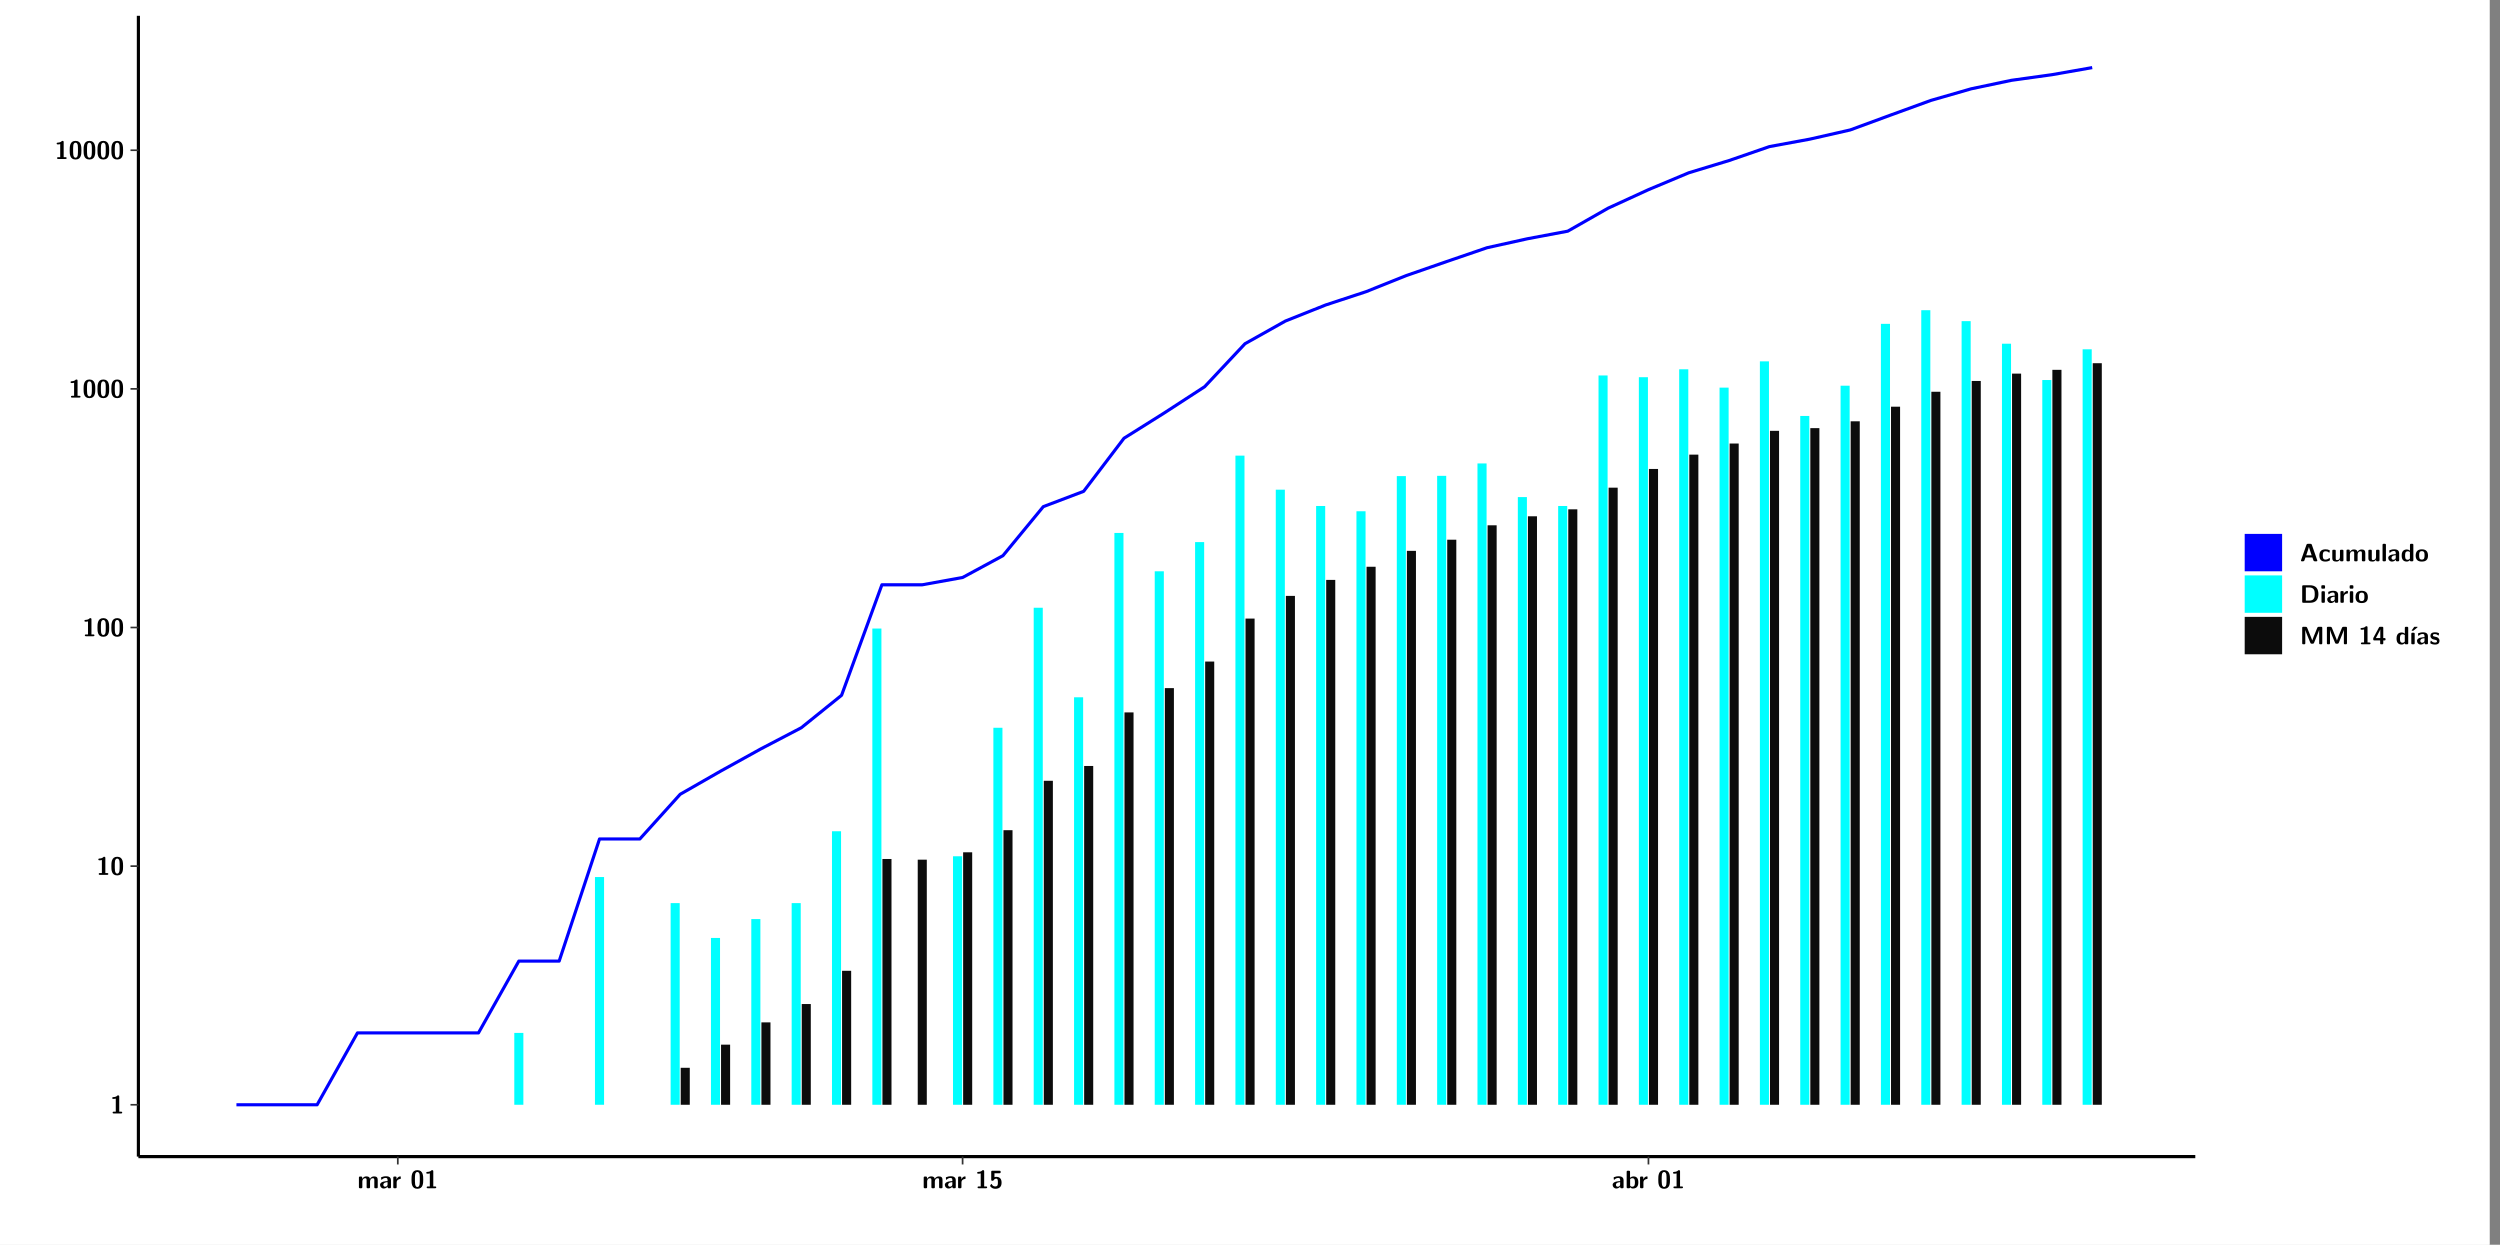 <?xml version="1.0" encoding="UTF-8"?>
<svg xmlns="http://www.w3.org/2000/svg" xmlns:xlink="http://www.w3.org/1999/xlink" width="867.653pt" height="432pt" viewBox="0 0 867.653 432" version="1.1">
<rect x="0" y="0" width="867.653" height="432" fill="#808080" stroke="none"/>
<defs>
<g>
<symbol overflow="visible" id="glyph0-0">
<path style="stroke:none;" d=""/>
</symbol>
<symbol overflow="visible" id="glyph0-1">
<path style="stroke:none;" d="M 3.109 -5.859 C 3.109 -6.016 3.109 -6.281 2.719 -6.281 C 2.547 -6.281 2.516 -6.266 2.406 -6.156 C 2.25 -6.016 1.922 -5.688 1.047 -5.672 C 0.891 -5.672 0.672 -5.609 0.672 -5.359 C 0.672 -5.047 0.969 -5.047 1.094 -5.047 C 1.344 -5.047 1.656 -5.078 1.906 -5.156 L 1.906 -0.625 L 1.234 -0.625 C 1.109 -0.625 0.812 -0.625 0.812 -0.312 C 0.812 0 1.109 0 1.234 0 L 3.719 0 C 3.828 0 4.141 0 4.141 -0.312 C 4.141 -0.625 3.828 -0.625 3.719 -0.625 L 3.109 -0.625 Z M 3.109 -5.859 "/>
</symbol>
<symbol overflow="visible" id="glyph0-2">
<path style="stroke:none;" d="M 4.438 -3 C 4.438 -4.203 4.438 -6.281 2.406 -6.281 C 0.375 -6.281 0.375 -4.219 0.375 -3 C 0.375 -1.812 0.375 0.188 2.406 0.188 C 4.438 0.188 4.438 -1.781 4.438 -3 Z M 2.406 -0.438 C 1.75 -0.438 1.656 -1.25 1.625 -1.484 C 1.562 -1.953 1.562 -2.766 1.562 -3.125 C 1.562 -3.641 1.562 -4.203 1.625 -4.641 C 1.641 -4.875 1.734 -5.641 2.406 -5.641 C 3.047 -5.641 3.156 -4.906 3.188 -4.734 C 3.25 -4.281 3.25 -3.594 3.25 -3.125 C 3.25 -2.625 3.25 -1.953 3.188 -1.469 C 3.156 -1.234 3.062 -0.438 2.406 -0.438 Z M 2.406 -0.438 "/>
</symbol>
<symbol overflow="visible" id="glyph0-3">
<path style="stroke:none;" d="M 7.062 -2.844 C 7.062 -3.75 6.672 -4.109 5.781 -4.109 C 5.156 -4.109 4.688 -3.828 4.359 -3.25 C 4.219 -4.078 3.484 -4.109 3.109 -4.109 C 2.938 -4.109 2.578 -4.109 2.188 -3.828 C 1.906 -3.625 1.734 -3.344 1.672 -3.203 L 1.672 -3.641 C 1.672 -3.922 1.609 -4.062 1.25 -4.062 L 0.953 -4.062 C 0.625 -4.062 0.531 -3.969 0.531 -3.641 L 0.531 -0.422 C 0.531 -0.109 0.625 0 0.953 0 L 1.297 0 C 1.625 0 1.719 -0.109 1.719 -0.422 L 1.719 -2.359 C 1.719 -3.141 2.25 -3.484 2.688 -3.484 C 3.109 -3.484 3.203 -3.297 3.203 -2.828 L 3.203 -0.422 C 3.203 -0.109 3.297 0 3.625 0 L 3.969 0 C 4.297 0 4.391 -0.109 4.391 -0.422 L 4.391 -2.359 C 4.391 -3.141 4.922 -3.484 5.359 -3.484 C 5.781 -3.484 5.875 -3.297 5.875 -2.828 L 5.875 -0.422 C 5.875 -0.109 5.969 0 6.297 0 L 6.641 0 C 6.984 0 7.062 -0.109 7.062 -0.422 Z M 7.062 -2.844 "/>
</symbol>
<symbol overflow="visible" id="glyph0-4">
<path style="stroke:none;" d="M 4.062 -2.766 C 4.062 -4.156 2.734 -4.156 2.297 -4.156 C 1.891 -4.156 1.453 -4.125 0.859 -3.891 C 0.672 -3.797 0.625 -3.781 0.625 -3.688 C 0.625 -3.625 0.688 -3.109 0.688 -3.047 C 0.703 -2.984 0.75 -2.938 0.812 -2.938 C 0.844 -2.938 0.875 -2.969 0.906 -3 C 1.281 -3.391 1.719 -3.578 2.266 -3.578 C 2.734 -3.578 2.875 -3.297 2.875 -2.781 L 2.875 -2.469 C 2.562 -2.469 0.266 -2.453 0.266 -1.172 C 0.266 -0.547 0.766 0.094 1.531 0.094 C 1.828 0.094 2.484 0.016 2.906 -0.594 L 2.906 -0.422 C 2.906 -0.141 2.969 0 3.328 0 L 3.641 0 C 3.984 0 4.062 -0.109 4.062 -0.422 Z M 2.875 -1.344 C 2.875 -0.531 2.047 -0.531 2.016 -0.531 C 1.641 -0.531 1.406 -0.844 1.406 -1.188 C 1.406 -2.047 2.625 -2.109 2.875 -2.109 Z M 2.875 -1.344 "/>
</symbol>
<symbol overflow="visible" id="glyph0-5">
<path style="stroke:none;" d="M 1.703 -2.016 C 1.703 -2.844 2.391 -3.188 2.938 -3.219 C 3.109 -3.234 3.125 -3.234 3.125 -3.469 L 3.125 -3.875 C 3.125 -4.047 3.125 -4.109 2.969 -4.109 C 2.719 -4.109 2.078 -4.031 1.672 -3.078 L 1.656 -3.078 L 1.656 -3.641 C 1.656 -3.922 1.594 -4.062 1.234 -4.062 L 0.953 -4.062 C 0.641 -4.062 0.531 -3.969 0.531 -3.641 L 0.531 -0.422 C 0.531 -0.109 0.625 0 0.953 0 L 1.281 0 C 1.609 0 1.703 -0.109 1.703 -0.422 Z M 1.703 -2.016 "/>
</symbol>
<symbol overflow="visible" id="glyph0-6">
<path style="stroke:none;" d="M 1.859 -5.203 L 3.578 -5.203 C 4 -5.203 4 -5.406 4 -5.641 C 4 -5.875 4 -6.078 3.578 -6.078 L 1.141 -6.078 C 0.875 -6.078 0.734 -6.031 0.734 -5.688 L 0.734 -3 C 0.734 -2.609 0.922 -2.594 1.172 -2.594 C 1.391 -2.594 1.469 -2.594 1.594 -2.812 C 1.812 -3.141 2.109 -3.328 2.469 -3.328 C 3.047 -3.328 3.047 -2.656 3.047 -1.969 C 3.047 -1.297 3.047 -0.625 2.125 -0.625 C 1.844 -0.625 1.25 -0.703 0.906 -1.406 C 0.875 -1.453 0.844 -1.5 0.781 -1.5 C 0.719 -1.5 0.703 -1.469 0.656 -1.391 C 0.531 -1.188 0.328 -0.891 0.328 -0.828 C 0.328 -0.75 0.891 0.188 2.141 0.188 C 3.562 0.188 4.328 -0.516 4.328 -1.938 C 4.328 -3.094 3.844 -3.953 2.5 -3.953 C 2.281 -3.953 2.078 -3.922 1.859 -3.844 Z M 1.859 -5.203 "/>
</symbol>
<symbol overflow="visible" id="glyph0-7">
<path style="stroke:none;" d="M 1.703 -5.656 C 1.703 -5.938 1.641 -6.078 1.281 -6.078 L 0.953 -6.078 C 0.641 -6.078 0.531 -5.984 0.531 -5.656 L 0.531 -0.422 C 0.531 -0.109 0.625 0 0.953 0 L 1.312 0 C 1.453 0 1.719 0 1.734 -0.344 C 2.125 0.094 2.578 0.094 2.719 0.094 C 4.578 0.094 4.578 -1.594 4.578 -2.031 C 4.578 -2.453 4.578 -4.109 2.938 -4.109 C 2.219 -4.109 1.781 -3.703 1.703 -3.625 Z M 1.734 -3.172 C 1.844 -3.281 2.109 -3.484 2.5 -3.484 C 3.391 -3.484 3.391 -2.672 3.391 -2.016 C 3.391 -1.375 3.391 -0.531 2.406 -0.531 C 2.047 -0.531 1.828 -0.75 1.734 -0.875 Z M 1.734 -3.172 "/>
</symbol>
<symbol overflow="visible" id="glyph0-8">
<path style="stroke:none;" d="M 4.156 -5.703 C 4.031 -6.078 3.766 -6.078 3.594 -6.078 L 2.828 -6.078 C 2.641 -6.078 2.391 -6.078 2.266 -5.703 L 0.406 -0.406 C 0.375 -0.297 0.375 -0.281 0.375 -0.234 C 0.375 0 0.594 0 0.703 0 L 1.031 0 C 1.188 0 1.453 0 1.578 -0.344 L 1.922 -1.328 L 4.344 -1.328 L 4.641 -0.484 C 4.75 -0.172 4.812 0 5.234 0 L 5.703 0 C 5.828 0 6.047 0 6.047 -0.234 C 6.047 -0.281 6.047 -0.297 6 -0.406 Z M 2.812 -3.938 C 2.938 -4.328 3.062 -4.656 3.125 -4.969 L 3.141 -4.969 C 3.188 -4.766 3.188 -4.75 3.25 -4.547 L 4.078 -2.078 L 2.188 -2.078 Z M 2.812 -3.938 "/>
</symbol>
<symbol overflow="visible" id="glyph0-9">
<path style="stroke:none;" d="M 4 -0.438 C 4 -0.531 3.969 -0.938 3.953 -1.047 C 3.953 -1.078 3.938 -1.172 3.844 -1.172 C 3.812 -1.172 3.797 -1.172 3.703 -1.078 C 3.562 -0.953 3.141 -0.594 2.422 -0.594 C 1.516 -0.594 1.516 -1.469 1.516 -2.031 C 1.516 -2.75 1.562 -3.484 2.453 -3.484 C 3.031 -3.484 3.266 -3.344 3.578 -3.078 C 3.688 -2.984 3.703 -2.984 3.734 -2.984 C 3.828 -2.984 3.844 -3.062 3.844 -3.094 C 3.859 -3.172 3.953 -3.656 3.953 -3.703 C 3.953 -3.781 3.891 -3.812 3.75 -3.891 C 3.328 -4.078 3.062 -4.156 2.453 -4.156 C 1.141 -4.156 0.328 -3.547 0.328 -2.016 C 0.328 -0.562 1.078 0.094 2.406 0.094 C 2.641 0.094 3.172 0.094 3.75 -0.203 C 4 -0.344 4 -0.344 4 -0.438 Z M 4 -0.438 "/>
</symbol>
<symbol overflow="visible" id="glyph0-10">
<path style="stroke:none;" d="M 4.391 -3.594 C 4.391 -3.875 4.328 -4.016 3.969 -4.016 L 3.609 -4.016 C 3.281 -4.016 3.188 -3.906 3.188 -3.594 L 3.188 -1.516 C 3.188 -0.938 2.891 -0.438 2.266 -0.438 C 1.766 -0.438 1.719 -0.562 1.719 -1.031 L 1.719 -3.594 C 1.719 -3.875 1.656 -4.016 1.297 -4.016 L 0.953 -4.016 C 0.625 -4.016 0.531 -3.922 0.531 -3.594 L 0.531 -1.109 C 0.531 -0.172 1.031 0.094 1.953 0.094 C 2.188 0.094 2.812 0.094 3.219 -0.656 L 3.219 -0.422 C 3.219 -0.141 3.281 0 3.641 0 L 3.969 0 C 4.297 0 4.391 -0.109 4.391 -0.422 Z M 4.391 -3.594 "/>
</symbol>
<symbol overflow="visible" id="glyph0-11">
<path style="stroke:none;" d="M 1.703 -5.656 C 1.703 -5.938 1.641 -6.078 1.281 -6.078 L 0.953 -6.078 C 0.641 -6.078 0.531 -5.984 0.531 -5.656 L 0.531 -0.422 C 0.531 -0.109 0.625 0 0.953 0 L 1.281 0 C 1.609 0 1.703 -0.109 1.703 -0.422 Z M 1.703 -5.656 "/>
</symbol>
<symbol overflow="visible" id="glyph0-12">
<path style="stroke:none;" d="M 4.375 -5.656 C 4.375 -5.938 4.312 -6.078 3.953 -6.078 L 3.625 -6.078 C 3.297 -6.078 3.203 -5.969 3.203 -5.656 L 3.203 -3.672 C 2.812 -4.047 2.375 -4.109 2.109 -4.109 C 0.328 -4.109 0.328 -2.422 0.328 -2 C 0.328 -1.594 0.328 0.094 2.062 0.094 C 2.422 0.094 2.812 -0.016 3.188 -0.406 C 3.188 -0.094 3.297 0 3.609 0 L 3.953 0 C 4.281 0 4.375 -0.109 4.375 -0.422 Z M 3.188 -1.094 C 3.188 -0.953 3.188 -0.875 2.922 -0.688 C 2.703 -0.547 2.5 -0.531 2.406 -0.531 C 1.516 -0.531 1.516 -1.344 1.516 -2 C 1.516 -2.656 1.516 -3.484 2.5 -3.484 C 2.75 -3.484 2.984 -3.391 3.188 -3.203 Z M 3.188 -1.094 "/>
</symbol>
<symbol overflow="visible" id="glyph0-13">
<path style="stroke:none;" d="M 4.547 -1.969 C 4.547 -3.406 3.844 -4.156 2.406 -4.156 C 0.953 -4.156 0.266 -3.391 0.266 -1.969 C 0.266 -0.547 1.031 0.094 2.406 0.094 C 3.781 0.094 4.547 -0.531 4.547 -1.969 Z M 2.406 -0.594 C 1.469 -0.594 1.469 -1.375 1.469 -2.078 C 1.469 -2.75 1.469 -3.531 2.406 -3.531 C 3.344 -3.531 3.344 -2.766 3.344 -2.078 C 3.344 -1.391 3.344 -0.594 2.406 -0.594 Z M 2.406 -0.594 "/>
</symbol>
<symbol overflow="visible" id="glyph0-14">
<path style="stroke:none;" d="M 1.219 -6.078 C 0.906 -6.078 0.797 -5.984 0.797 -5.656 L 0.797 -0.422 C 0.797 -0.109 0.891 0 1.219 0 L 3.531 0 C 5.672 0 6.422 -1.281 6.422 -3 C 6.422 -3.688 6.297 -4.547 5.812 -5.156 C 5.156 -5.984 4.109 -6.078 3.531 -6.078 Z M 2.062 -0.75 L 2.062 -5.328 L 3.188 -5.328 C 5.078 -5.328 5.156 -3.984 5.156 -3 C 5.156 -2 5.062 -0.75 3.188 -0.75 Z M 2.062 -0.75 "/>
</symbol>
<symbol overflow="visible" id="glyph0-15">
<path style="stroke:none;" d="M 0.891 -6.094 C 0.609 -6.094 0.469 -6.047 0.469 -5.688 L 0.469 -5.281 C 0.469 -5 0.562 -4.891 0.891 -4.891 L 1.344 -4.891 C 1.766 -4.891 1.766 -5.078 1.766 -5.484 C 1.766 -5.906 1.766 -6.094 1.344 -6.094 Z M 1.703 -3.594 C 1.703 -3.875 1.641 -4.016 1.281 -4.016 L 0.953 -4.016 C 0.641 -4.016 0.531 -3.922 0.531 -3.594 L 0.531 -0.422 C 0.531 -0.109 0.625 0 0.953 0 L 1.281 0 C 1.609 0 1.703 -0.109 1.703 -0.422 Z M 1.703 -3.594 "/>
</symbol>
<symbol overflow="visible" id="glyph0-16">
<path style="stroke:none;" d="M 4.859 -2.859 C 4.688 -2.422 4.359 -1.609 4.281 -1.312 C 4.203 -1.625 3.844 -2.484 3.656 -2.953 L 2.531 -5.719 C 2.391 -6.078 2.109 -6.078 1.953 -6.078 L 1.219 -6.078 C 0.906 -6.078 0.797 -5.984 0.797 -5.656 L 0.797 -0.422 C 0.797 -0.109 0.891 0 1.219 0 L 1.453 0 C 1.781 0 1.875 -0.109 1.875 -0.422 L 1.875 -4.953 L 1.891 -4.953 C 1.984 -4.562 2.375 -3.578 2.578 -3.062 L 3.609 -0.562 C 3.766 -0.188 3.969 -0.188 4.266 -0.188 C 4.562 -0.188 4.781 -0.188 4.938 -0.562 L 6.062 -3.328 C 6.141 -3.531 6.625 -4.719 6.672 -4.953 L 6.688 -4.953 L 6.688 -0.422 C 6.688 -0.141 6.75 0 7.109 0 L 7.344 0 C 7.672 0 7.766 -0.109 7.766 -0.422 L 7.766 -5.656 C 7.766 -5.938 7.703 -6.078 7.344 -6.078 L 6.609 -6.078 C 6.391 -6.078 6.172 -6.062 6.016 -5.703 Z M 4.859 -2.859 "/>
</symbol>
<symbol overflow="visible" id="glyph0-17">
<path style="stroke:none;" d="M 0.344 -2.297 C 0.266 -2.172 0.266 -2.141 0.266 -1.984 L 0.266 -1.766 C 0.266 -1.484 0.328 -1.344 0.688 -1.344 L 2.672 -1.344 L 2.672 -0.422 C 2.672 -0.141 2.719 0 3.078 0 L 3.328 0 C 3.656 0 3.75 -0.109 3.75 -0.422 L 3.75 -1.344 L 4.125 -1.344 C 4.391 -1.344 4.547 -1.406 4.547 -1.75 C 4.547 -2.078 4.422 -2.172 4.125 -2.172 L 3.75 -2.172 L 3.75 -5.656 C 3.75 -5.984 3.656 -6.078 3.328 -6.078 L 2.688 -6.078 C 2.531 -6.078 2.391 -6.078 2.281 -5.875 Z M 1.188 -2.172 C 2.578 -4.75 2.672 -5.016 2.703 -5.156 L 2.719 -5.156 L 2.719 -2.172 Z M 1.188 -2.172 "/>
</symbol>
<symbol overflow="visible" id="glyph0-18">
<path style="stroke:none;" d="M 3.906 -5.844 C 3.953 -5.875 4 -5.922 4 -5.969 C 4 -6.078 3.906 -6.078 3.766 -6.078 L 3.047 -6.078 C 2.875 -6.078 2.859 -6.078 2.781 -5.984 L 2.031 -4.953 C 1.953 -4.859 1.953 -4.844 1.953 -4.828 C 1.953 -4.703 2.047 -4.703 2.188 -4.703 L 2.516 -4.703 Z M 3.906 -5.844 "/>
</symbol>
<symbol overflow="visible" id="glyph0-19">
<path style="stroke:none;" d="M 1.703 -3.594 C 1.703 -3.875 1.641 -4.016 1.281 -4.016 L 0.953 -4.016 C 0.641 -4.016 0.531 -3.922 0.531 -3.594 L 0.531 -0.422 C 0.531 -0.109 0.625 0 0.953 0 L 1.281 0 C 1.609 0 1.703 -0.109 1.703 -0.422 Z M 1.703 -3.594 "/>
</symbol>
<symbol overflow="visible" id="glyph0-20">
<path style="stroke:none;" d="M 3.469 -1.234 C 3.469 -1.734 3.203 -2.031 3.047 -2.172 C 2.703 -2.484 2.391 -2.547 2.031 -2.609 C 1.547 -2.703 1.188 -2.766 1.188 -3.109 C 1.188 -3.469 1.484 -3.547 1.828 -3.547 C 2.406 -3.547 2.719 -3.328 2.953 -3.125 C 3.047 -3.047 3.062 -3.047 3.094 -3.047 C 3.188 -3.047 3.203 -3.125 3.203 -3.156 C 3.219 -3.219 3.312 -3.719 3.312 -3.766 C 3.312 -3.906 2.844 -4.031 2.75 -4.062 C 2.406 -4.156 2.125 -4.156 1.891 -4.156 C 1.5 -4.156 0.328 -4.156 0.328 -2.906 C 0.328 -2.484 0.516 -2.219 0.75 -2 C 1.062 -1.734 1.406 -1.672 1.906 -1.562 C 2.156 -1.531 2.609 -1.453 2.609 -1.062 C 2.609 -0.656 2.266 -0.594 1.922 -0.594 C 1.531 -0.594 1.047 -0.703 0.625 -1.188 C 0.594 -1.234 0.562 -1.266 0.516 -1.266 C 0.422 -1.266 0.406 -1.188 0.391 -1.125 C 0.375 -1.016 0.266 -0.516 0.266 -0.422 C 0.266 -0.266 0.922 -0.062 0.922 -0.047 C 1.406 0.094 1.766 0.094 1.922 0.094 C 2.359 0.094 3.469 0.062 3.469 -1.234 Z M 3.469 -1.234 "/>
</symbol>
</g>
<clipPath id="clip1">
  <path d="M 0 0 L 864.012 0 L 864.012 432 L 0 432 Z M 0 0 "/>
</clipPath>
<clipPath id="clip2">
  <path d="M 48.031 5.473 L 761.902 5.473 L 761.902 401.414 L 48.031 401.414 Z M 48.031 5.473 "/>
</clipPath>
</defs>
<g id="surface1">
<g clip-path="url(#clip1)" clip-rule="nonzero">
<path style="fill-rule:nonzero;fill:rgb(100%,100%,100%);fill-opacity:1;stroke-width:0.598;stroke-linecap:round;stroke-linejoin:round;stroke:rgb(100%,100%,100%);stroke-opacity:1;stroke-miterlimit:10;" d="M 0 0 L 0 432.004 L 864.012 432.004 L 864.012 0 Z M 0 0 " transform="matrix(1,0,0,-1,0,432)"/>
</g>
<g clip-path="url(#clip2)" clip-rule="nonzero">
<path style=" stroke:none;fill-rule:nonzero;fill:rgb(100%,100%,100%);fill-opacity:1;" d="M 48.031 401.414 L 48.031 5.473 L 761.902 5.473 L 761.902 401.414 Z M 48.031 401.414 "/>
</g>
<path style=" stroke:none;fill-rule:nonzero;fill:rgb(0%,100%,100%);fill-opacity:1;" d="M 178.492 383.422 L 178.492 358.484 L 181.641 358.484 L 181.641 383.422 Z M 178.492 383.422 "/>
<path style=" stroke:none;fill-rule:nonzero;fill:rgb(0%,100%,100%);fill-opacity:1;" d="M 206.488 383.422 L 206.488 304.387 L 209.648 304.387 L 209.648 383.422 Z M 206.488 383.422 "/>
<path style=" stroke:none;fill-rule:nonzero;fill:rgb(0%,100%,100%);fill-opacity:1;" d="M 232.75 383.422 L 232.75 313.434 L 235.898 313.434 L 235.898 383.422 Z M 232.75 383.422 "/>
<path style=" stroke:none;fill-rule:nonzero;fill:rgb(4.999%,4.999%,4.999%);fill-opacity:1;" d="M 236.246 383.422 L 236.246 370.59 L 239.395 370.59 L 239.395 383.422 Z M 236.246 383.422 "/>
<path style=" stroke:none;fill-rule:nonzero;fill:rgb(0%,100%,100%);fill-opacity:1;" d="M 246.746 383.422 L 246.746 325.527 L 249.895 325.527 L 249.895 383.422 Z M 246.746 383.422 "/>
<path style=" stroke:none;fill-rule:nonzero;fill:rgb(4.999%,4.999%,4.999%);fill-opacity:1;" d="M 250.246 383.422 L 250.246 362.559 L 253.395 362.559 L 253.395 383.422 Z M 250.246 383.422 "/>
<path style=" stroke:none;fill-rule:nonzero;fill:rgb(0%,100%,100%);fill-opacity:1;" d="M 260.746 383.422 L 260.746 318.973 L 263.902 318.973 L 263.902 383.422 Z M 260.746 383.422 "/>
<path style=" stroke:none;fill-rule:nonzero;fill:rgb(4.999%,4.999%,4.999%);fill-opacity:1;" d="M 264.254 383.422 L 264.254 354.828 L 267.402 354.828 L 267.402 383.422 Z M 264.254 383.422 "/>
<path style=" stroke:none;fill-rule:nonzero;fill:rgb(0%,100%,100%);fill-opacity:1;" d="M 274.754 383.422 L 274.754 313.434 L 277.902 313.434 L 277.902 383.422 Z M 274.754 383.422 "/>
<path style=" stroke:none;fill-rule:nonzero;fill:rgb(4.999%,4.999%,4.999%);fill-opacity:1;" d="M 278.25 383.422 L 278.25 348.461 L 281.398 348.461 L 281.398 383.422 Z M 278.25 383.422 "/>
<path style=" stroke:none;fill-rule:nonzero;fill:rgb(0%,100%,100%);fill-opacity:1;" d="M 288.75 383.422 L 288.75 288.496 L 291.898 288.496 L 291.898 383.422 Z M 288.75 383.422 "/>
<path style=" stroke:none;fill-rule:nonzero;fill:rgb(4.999%,4.999%,4.999%);fill-opacity:1;" d="M 292.246 383.422 L 292.246 336.926 L 295.406 336.926 L 295.406 383.422 Z M 292.246 383.422 "/>
<path style=" stroke:none;fill-rule:nonzero;fill:rgb(0%,100%,100%);fill-opacity:1;" d="M 302.758 383.422 L 302.758 218.141 L 305.906 218.141 L 305.906 383.422 Z M 302.758 383.422 "/>
<path style=" stroke:none;fill-rule:nonzero;fill:rgb(4.999%,4.999%,4.999%);fill-opacity:1;" d="M 306.254 383.422 L 306.254 298.121 L 309.402 298.121 L 309.402 383.422 Z M 306.254 383.422 "/>
<path style=" stroke:none;fill-rule:nonzero;fill:rgb(4.999%,4.999%,4.999%);fill-opacity:1;" d="M 318.508 383.422 L 318.508 298.359 L 321.656 298.359 L 321.656 383.422 Z M 318.508 383.422 "/>
<path style=" stroke:none;fill-rule:nonzero;fill:rgb(0%,100%,100%);fill-opacity:1;" d="M 330.754 383.422 L 330.754 297.176 L 333.914 297.176 L 333.914 383.422 Z M 330.754 383.422 "/>
<path style=" stroke:none;fill-rule:nonzero;fill:rgb(4.999%,4.999%,4.999%);fill-opacity:1;" d="M 334.262 383.422 L 334.262 295.801 L 337.41 295.801 L 337.41 383.422 Z M 334.262 383.422 "/>
<path style=" stroke:none;fill-rule:nonzero;fill:rgb(0%,100%,100%);fill-opacity:1;" d="M 344.762 383.422 L 344.762 252.582 L 347.91 252.582 L 347.91 383.422 Z M 344.762 383.422 "/>
<path style=" stroke:none;fill-rule:nonzero;fill:rgb(4.999%,4.999%,4.999%);fill-opacity:1;" d="M 348.258 383.422 L 348.258 288.129 L 351.406 288.129 L 351.406 383.422 Z M 348.258 383.422 "/>
<path style=" stroke:none;fill-rule:nonzero;fill:rgb(0%,100%,100%);fill-opacity:1;" d="M 358.758 383.422 L 358.758 210.926 L 361.906 210.926 L 361.906 383.422 Z M 358.758 383.422 "/>
<path style=" stroke:none;fill-rule:nonzero;fill:rgb(4.999%,4.999%,4.999%);fill-opacity:1;" d="M 362.258 383.422 L 362.258 270.98 L 365.414 270.98 L 365.414 383.422 Z M 362.258 383.422 "/>
<path style=" stroke:none;fill-rule:nonzero;fill:rgb(0%,100%,100%);fill-opacity:1;" d="M 372.766 383.422 L 372.766 242 L 375.914 242 L 375.914 383.422 Z M 372.766 383.422 "/>
<path style=" stroke:none;fill-rule:nonzero;fill:rgb(4.999%,4.999%,4.999%);fill-opacity:1;" d="M 376.266 383.422 L 376.266 265.84 L 379.414 265.84 L 379.414 383.422 Z M 376.266 383.422 "/>
<path style=" stroke:none;fill-rule:nonzero;fill:rgb(0%,100%,100%);fill-opacity:1;" d="M 386.766 383.422 L 386.766 184.965 L 389.914 184.965 L 389.914 383.422 Z M 386.766 383.422 "/>
<path style=" stroke:none;fill-rule:nonzero;fill:rgb(4.999%,4.999%,4.999%);fill-opacity:1;" d="M 390.262 383.422 L 390.262 247.25 L 393.41 247.25 L 393.41 383.422 Z M 390.262 383.422 "/>
<path style=" stroke:none;fill-rule:nonzero;fill:rgb(0%,100%,100%);fill-opacity:1;" d="M 400.762 383.422 L 400.762 198.273 L 403.922 198.273 L 403.922 383.422 Z M 400.762 383.422 "/>
<path style=" stroke:none;fill-rule:nonzero;fill:rgb(4.999%,4.999%,4.999%);fill-opacity:1;" d="M 404.27 383.422 L 404.27 238.82 L 407.418 238.82 L 407.418 383.422 Z M 404.27 383.422 "/>
<path style=" stroke:none;fill-rule:nonzero;fill:rgb(0%,100%,100%);fill-opacity:1;" d="M 414.77 383.422 L 414.77 188.141 L 417.918 188.141 L 417.918 383.422 Z M 414.77 383.422 "/>
<path style=" stroke:none;fill-rule:nonzero;fill:rgb(4.999%,4.999%,4.999%);fill-opacity:1;" d="M 418.266 383.422 L 418.266 229.598 L 421.414 229.598 L 421.414 383.422 Z M 418.266 383.422 "/>
<path style=" stroke:none;fill-rule:nonzero;fill:rgb(0%,100%,100%);fill-opacity:1;" d="M 428.77 383.422 L 428.77 158.133 L 431.914 158.133 L 431.914 383.422 Z M 428.77 383.422 "/>
<path style=" stroke:none;fill-rule:nonzero;fill:rgb(4.999%,4.999%,4.999%);fill-opacity:1;" d="M 432.266 383.422 L 432.266 214.684 L 435.422 214.684 L 435.422 383.422 Z M 432.266 383.422 "/>
<path style=" stroke:none;fill-rule:nonzero;fill:rgb(0%,100%,100%);fill-opacity:1;" d="M 442.773 383.422 L 442.773 169.949 L 445.922 169.949 L 445.922 383.422 Z M 442.773 383.422 "/>
<path style=" stroke:none;fill-rule:nonzero;fill:rgb(4.999%,4.999%,4.999%);fill-opacity:1;" d="M 446.273 383.422 L 446.273 206.812 L 449.422 206.812 L 449.422 383.422 Z M 446.273 383.422 "/>
<path style=" stroke:none;fill-rule:nonzero;fill:rgb(0%,100%,100%);fill-opacity:1;" d="M 456.773 383.422 L 456.773 175.609 L 459.922 175.609 L 459.922 383.422 Z M 456.773 383.422 "/>
<path style=" stroke:none;fill-rule:nonzero;fill:rgb(4.999%,4.999%,4.999%);fill-opacity:1;" d="M 460.27 383.422 L 460.27 201.262 L 463.418 201.262 L 463.418 383.422 Z M 460.27 383.422 "/>
<path style=" stroke:none;fill-rule:nonzero;fill:rgb(0%,100%,100%);fill-opacity:1;" d="M 470.77 383.422 L 470.77 177.441 L 473.93 177.441 L 473.93 383.422 Z M 470.77 383.422 "/>
<path style=" stroke:none;fill-rule:nonzero;fill:rgb(4.999%,4.999%,4.999%);fill-opacity:1;" d="M 474.277 383.422 L 474.277 196.699 L 477.426 196.699 L 477.426 383.422 Z M 474.277 383.422 "/>
<path style=" stroke:none;fill-rule:nonzero;fill:rgb(0%,100%,100%);fill-opacity:1;" d="M 484.777 383.422 L 484.777 165.238 L 487.926 165.238 L 487.926 383.422 Z M 484.777 383.422 "/>
<path style=" stroke:none;fill-rule:nonzero;fill:rgb(4.999%,4.999%,4.999%);fill-opacity:1;" d="M 488.273 383.422 L 488.273 191.18 L 491.422 191.18 L 491.422 383.422 Z M 488.273 383.422 "/>
<path style=" stroke:none;fill-rule:nonzero;fill:rgb(0%,100%,100%);fill-opacity:1;" d="M 498.777 383.422 L 498.777 165.148 L 501.926 165.148 L 501.926 383.422 Z M 498.777 383.422 "/>
<path style=" stroke:none;fill-rule:nonzero;fill:rgb(4.999%,4.999%,4.999%);fill-opacity:1;" d="M 502.273 383.422 L 502.273 187.312 L 505.43 187.312 L 505.43 383.422 Z M 502.273 383.422 "/>
<path style=" stroke:none;fill-rule:nonzero;fill:rgb(0%,100%,100%);fill-opacity:1;" d="M 512.773 383.422 L 512.773 160.844 L 515.934 160.844 L 515.934 383.422 Z M 512.773 383.422 "/>
<path style=" stroke:none;fill-rule:nonzero;fill:rgb(4.999%,4.999%,4.999%);fill-opacity:1;" d="M 516.281 383.422 L 516.281 182.312 L 519.43 182.312 L 519.43 383.422 Z M 516.281 383.422 "/>
<path style=" stroke:none;fill-rule:nonzero;fill:rgb(0%,100%,100%);fill-opacity:1;" d="M 526.781 383.422 L 526.781 172.52 L 529.93 172.52 L 529.93 383.422 Z M 526.781 383.422 "/>
<path style=" stroke:none;fill-rule:nonzero;fill:rgb(4.999%,4.999%,4.999%);fill-opacity:1;" d="M 530.277 383.422 L 530.277 179.184 L 533.426 179.184 L 533.426 383.422 Z M 530.277 383.422 "/>
<path style=" stroke:none;fill-rule:nonzero;fill:rgb(0%,100%,100%);fill-opacity:1;" d="M 540.777 383.422 L 540.777 175.609 L 543.926 175.609 L 543.926 383.422 Z M 540.777 383.422 "/>
<path style=" stroke:none;fill-rule:nonzero;fill:rgb(4.999%,4.999%,4.999%);fill-opacity:1;" d="M 544.285 383.422 L 544.285 176.766 L 547.434 176.766 L 547.434 383.422 Z M 544.285 383.422 "/>
<path style=" stroke:none;fill-rule:nonzero;fill:rgb(0%,100%,100%);fill-opacity:1;" d="M 554.785 383.422 L 554.785 130.309 L 557.934 130.309 L 557.934 383.422 Z M 554.785 383.422 "/>
<path style=" stroke:none;fill-rule:nonzero;fill:rgb(4.999%,4.999%,4.999%);fill-opacity:1;" d="M 558.285 383.422 L 558.285 169.25 L 561.434 169.25 L 561.434 383.422 Z M 558.285 383.422 "/>
<path style=" stroke:none;fill-rule:nonzero;fill:rgb(0%,100%,100%);fill-opacity:1;" d="M 568.785 383.422 L 568.785 130.914 L 571.934 130.914 L 571.934 383.422 Z M 568.785 383.422 "/>
<path style=" stroke:none;fill-rule:nonzero;fill:rgb(4.999%,4.999%,4.999%);fill-opacity:1;" d="M 572.281 383.422 L 572.281 162.758 L 575.441 162.758 L 575.441 383.422 Z M 572.281 383.422 "/>
<path style=" stroke:none;fill-rule:nonzero;fill:rgb(0%,100%,100%);fill-opacity:1;" d="M 582.781 383.422 L 582.781 128.164 L 585.941 128.164 L 585.941 383.422 Z M 582.781 383.422 "/>
<path style=" stroke:none;fill-rule:nonzero;fill:rgb(4.999%,4.999%,4.999%);fill-opacity:1;" d="M 586.289 383.422 L 586.289 157.785 L 589.438 157.785 L 589.438 383.422 Z M 586.289 383.422 "/>
<path style=" stroke:none;fill-rule:nonzero;fill:rgb(0%,100%,100%);fill-opacity:1;" d="M 596.789 383.422 L 596.789 134.531 L 599.938 134.531 L 599.938 383.422 Z M 596.789 383.422 "/>
<path style=" stroke:none;fill-rule:nonzero;fill:rgb(4.999%,4.999%,4.999%);fill-opacity:1;" d="M 600.285 383.422 L 600.285 153.93 L 603.434 153.93 L 603.434 383.422 Z M 600.285 383.422 "/>
<path style=" stroke:none;fill-rule:nonzero;fill:rgb(0%,100%,100%);fill-opacity:1;" d="M 610.789 383.422 L 610.789 125.414 L 613.938 125.414 L 613.938 383.422 Z M 610.789 383.422 "/>
<path style=" stroke:none;fill-rule:nonzero;fill:rgb(4.999%,4.999%,4.999%);fill-opacity:1;" d="M 614.293 383.422 L 614.293 149.527 L 617.441 149.527 L 617.441 383.422 Z M 614.293 383.422 "/>
<path style=" stroke:none;fill-rule:nonzero;fill:rgb(0%,100%,100%);fill-opacity:1;" d="M 624.797 383.422 L 624.797 144.363 L 627.941 144.363 L 627.941 383.422 Z M 624.797 383.422 "/>
<path style=" stroke:none;fill-rule:nonzero;fill:rgb(4.999%,4.999%,4.999%);fill-opacity:1;" d="M 628.293 383.422 L 628.293 148.59 L 631.441 148.59 L 631.441 383.422 Z M 628.293 383.422 "/>
<path style=" stroke:none;fill-rule:nonzero;fill:rgb(0%,100%,100%);fill-opacity:1;" d="M 638.793 383.422 L 638.793 133.863 L 641.941 133.863 L 641.941 383.422 Z M 638.793 383.422 "/>
<path style=" stroke:none;fill-rule:nonzero;fill:rgb(4.999%,4.999%,4.999%);fill-opacity:1;" d="M 642.289 383.422 L 642.289 146.219 L 645.449 146.219 L 645.449 383.422 Z M 642.289 383.422 "/>
<path style=" stroke:none;fill-rule:nonzero;fill:rgb(0%,100%,100%);fill-opacity:1;" d="M 652.789 383.422 L 652.789 112.395 L 655.949 112.395 L 655.949 383.422 Z M 652.789 383.422 "/>
<path style=" stroke:none;fill-rule:nonzero;fill:rgb(4.999%,4.999%,4.999%);fill-opacity:1;" d="M 656.297 383.422 L 656.297 141.148 L 659.445 141.148 L 659.445 383.422 Z M 656.297 383.422 "/>
<path style=" stroke:none;fill-rule:nonzero;fill:rgb(0%,100%,100%);fill-opacity:1;" d="M 666.797 383.422 L 666.797 107.66 L 669.945 107.66 L 669.945 383.422 Z M 666.797 383.422 "/>
<path style=" stroke:none;fill-rule:nonzero;fill:rgb(4.999%,4.999%,4.999%);fill-opacity:1;" d="M 670.297 383.422 L 670.297 135.965 L 673.441 135.965 L 673.441 383.422 Z M 670.297 383.422 "/>
<path style=" stroke:none;fill-rule:nonzero;fill:rgb(0%,100%,100%);fill-opacity:1;" d="M 680.797 383.422 L 680.797 111.457 L 683.945 111.457 L 683.945 383.422 Z M 680.797 383.422 "/>
<path style=" stroke:none;fill-rule:nonzero;fill:rgb(4.999%,4.999%,4.999%);fill-opacity:1;" d="M 684.301 383.422 L 684.301 132.219 L 687.449 132.219 L 687.449 383.422 Z M 684.301 383.422 "/>
<path style=" stroke:none;fill-rule:nonzero;fill:rgb(0%,100%,100%);fill-opacity:1;" d="M 694.805 383.422 L 694.805 119.289 L 697.953 119.289 L 697.953 383.422 Z M 694.805 383.422 "/>
<path style=" stroke:none;fill-rule:nonzero;fill:rgb(4.999%,4.999%,4.999%);fill-opacity:1;" d="M 698.301 383.422 L 698.301 129.668 L 701.449 129.668 L 701.449 383.422 Z M 698.301 383.422 "/>
<path style=" stroke:none;fill-rule:nonzero;fill:rgb(0%,100%,100%);fill-opacity:1;" d="M 708.801 383.422 L 708.801 131.891 L 711.949 131.891 L 711.949 383.422 Z M 708.801 383.422 "/>
<path style=" stroke:none;fill-rule:nonzero;fill:rgb(4.999%,4.999%,4.999%);fill-opacity:1;" d="M 712.297 383.422 L 712.297 128.355 L 715.457 128.355 L 715.457 383.422 Z M 712.297 383.422 "/>
<path style=" stroke:none;fill-rule:nonzero;fill:rgb(0%,100%,100%);fill-opacity:1;" d="M 722.801 383.422 L 722.801 121.23 L 725.957 121.23 L 725.957 383.422 Z M 722.801 383.422 "/>
<path style=" stroke:none;fill-rule:nonzero;fill:rgb(4.999%,4.999%,4.999%);fill-opacity:1;" d="M 726.305 383.422 L 726.305 126.055 L 729.453 126.055 L 729.453 383.422 Z M 726.305 383.422 "/>
<path style="fill:none;stroke-width:1.096;stroke-linecap:butt;stroke-linejoin:round;stroke:rgb(0%,0%,100%);stroke-opacity:1;stroke-miterlimit:10;" d="M 82.055 48.578 L 110.059 48.578 L 124.055 73.516 L 166.059 73.516 L 180.066 98.441 L 194.066 98.441 L 208.074 140.832 L 222.07 140.832 L 236.066 156.336 L 250.074 164.355 L 264.074 172.098 L 278.082 179.418 L 292.078 190.699 L 306.074 229.043 L 320.082 229.043 L 334.082 231.574 L 348.078 239.145 L 362.086 256.164 L 376.086 261.473 L 390.094 279.902 L 404.09 288.691 L 418.086 297.789 L 432.094 312.711 L 446.094 320.57 L 460.102 326.16 L 474.098 330.766 L 488.098 336.371 L 502.105 341.234 L 516.102 346.027 L 530.109 349.137 L 544.105 351.766 L 558.105 359.746 L 572.113 366.172 L 586.109 372.031 L 600.117 376.293 L 614.113 381.125 L 628.113 383.707 L 642.121 386.895 L 656.117 392.043 L 670.125 397.145 L 684.125 401.18 L 698.121 404.129 L 712.129 406.074 L 726.125 408.535 " transform="matrix(1,0,0,-1,0,432)"/>
<path style="fill:none;stroke-width:1.096;stroke-linecap:butt;stroke-linejoin:round;stroke:rgb(0%,0%,0%);stroke-opacity:1;stroke-miterlimit:10;" d="M 48.031 30.586 L 48.031 426.527 " transform="matrix(1,0,0,-1,0,432)"/>
<g style="fill:rgb(0%,0%,0%);fill-opacity:1;">
  <use xlink:href="#glyph0-1" x="38.276" y="386.441"/>
</g>
<g style="fill:rgb(0%,0%,0%);fill-opacity:1;">
  <use xlink:href="#glyph0-1" x="33.454" y="303.631"/>
  <use xlink:href="#glyph0-2" x="38.276" y="303.631"/>
</g>
<g style="fill:rgb(0%,0%,0%);fill-opacity:1;">
  <use xlink:href="#glyph0-1" x="28.632" y="220.812"/>
  <use xlink:href="#glyph0-2" x="33.454" y="220.812"/>
  <use xlink:href="#glyph0-2" x="38.276" y="220.812"/>
</g>
<g style="fill:rgb(0%,0%,0%);fill-opacity:1;">
  <use xlink:href="#glyph0-1" x="23.81" y="137.993"/>
  <use xlink:href="#glyph0-2" x="28.632" y="137.993"/>
  <use xlink:href="#glyph0-2" x="33.454" y="137.993"/>
  <use xlink:href="#glyph0-2" x="38.276" y="137.993"/>
</g>
<g style="fill:rgb(0%,0%,0%);fill-opacity:1;">
  <use xlink:href="#glyph0-1" x="18.989" y="55.173"/>
  <use xlink:href="#glyph0-2" x="23.811" y="55.173"/>
  <use xlink:href="#glyph0-2" x="28.633" y="55.173"/>
  <use xlink:href="#glyph0-2" x="33.455" y="55.173"/>
  <use xlink:href="#glyph0-2" x="38.277" y="55.173"/>
</g>
<path style="fill:none;stroke-width:0.598;stroke-linecap:butt;stroke-linejoin:round;stroke:rgb(20%,20%,20%);stroke-opacity:1;stroke-miterlimit:10;" d="M 45.289 48.578 L 48.031 48.578 " transform="matrix(1,0,0,-1,0,432)"/>
<path style="fill:none;stroke-width:0.598;stroke-linecap:butt;stroke-linejoin:round;stroke:rgb(20%,20%,20%);stroke-opacity:1;stroke-miterlimit:10;" d="M 45.289 131.398 L 48.031 131.398 " transform="matrix(1,0,0,-1,0,432)"/>
<path style="fill:none;stroke-width:0.598;stroke-linecap:butt;stroke-linejoin:round;stroke:rgb(20%,20%,20%);stroke-opacity:1;stroke-miterlimit:10;" d="M 45.289 214.219 L 48.031 214.219 " transform="matrix(1,0,0,-1,0,432)"/>
<path style="fill:none;stroke-width:0.598;stroke-linecap:butt;stroke-linejoin:round;stroke:rgb(20%,20%,20%);stroke-opacity:1;stroke-miterlimit:10;" d="M 45.289 297.039 L 48.031 297.039 " transform="matrix(1,0,0,-1,0,432)"/>
<path style="fill:none;stroke-width:0.598;stroke-linecap:butt;stroke-linejoin:round;stroke:rgb(20%,20%,20%);stroke-opacity:1;stroke-miterlimit:10;" d="M 45.289 379.859 L 48.031 379.859 " transform="matrix(1,0,0,-1,0,432)"/>
<path style="fill:none;stroke-width:1.096;stroke-linecap:butt;stroke-linejoin:round;stroke:rgb(0%,0%,0%);stroke-opacity:1;stroke-miterlimit:10;" d="M 48.031 30.586 L 761.902 30.586 " transform="matrix(1,0,0,-1,0,432)"/>
<path style="fill:none;stroke-width:0.598;stroke-linecap:butt;stroke-linejoin:round;stroke:rgb(20%,20%,20%);stroke-opacity:1;stroke-miterlimit:10;" d="M 138.062 27.848 L 138.062 30.586 " transform="matrix(1,0,0,-1,0,432)"/>
<path style="fill:none;stroke-width:0.598;stroke-linecap:butt;stroke-linejoin:round;stroke:rgb(20%,20%,20%);stroke-opacity:1;stroke-miterlimit:10;" d="M 334.082 27.848 L 334.082 30.586 " transform="matrix(1,0,0,-1,0,432)"/>
<path style="fill:none;stroke-width:0.598;stroke-linecap:butt;stroke-linejoin:round;stroke:rgb(20%,20%,20%);stroke-opacity:1;stroke-miterlimit:10;" d="M 572.113 27.848 L 572.113 30.586 " transform="matrix(1,0,0,-1,0,432)"/>
<g style="fill:rgb(0%,0%,0%);fill-opacity:1;">
  <use xlink:href="#glyph0-3" x="124.035" y="412.394"/>
  <use xlink:href="#glyph0-4" x="131.633" y="412.394"/>
</g>
<g style="fill:rgb(0%,0%,0%);fill-opacity:1;">
  <use xlink:href="#glyph0-5" x="135.964" y="412.394"/>
</g>
<g style="fill:rgb(0%,0%,0%);fill-opacity:1;">
  <use xlink:href="#glyph0-2" x="142.445" y="412.394"/>
  <use xlink:href="#glyph0-1" x="147.267" y="412.394"/>
</g>
<g style="fill:rgb(0%,0%,0%);fill-opacity:1;">
  <use xlink:href="#glyph0-3" x="320.05" y="412.394"/>
  <use xlink:href="#glyph0-4" x="327.648" y="412.394"/>
</g>
<g style="fill:rgb(0%,0%,0%);fill-opacity:1;">
  <use xlink:href="#glyph0-5" x="331.979" y="412.394"/>
</g>
<g style="fill:rgb(0%,0%,0%);fill-opacity:1;">
  <use xlink:href="#glyph0-1" x="338.46" y="412.394"/>
  <use xlink:href="#glyph0-6" x="343.282" y="412.394"/>
</g>
<g style="fill:rgb(0%,0%,0%);fill-opacity:1;">
  <use xlink:href="#glyph0-4" x="559.417" y="412.394"/>
  <use xlink:href="#glyph0-7" x="564.02" y="412.394"/>
</g>
<g style="fill:rgb(0%,0%,0%);fill-opacity:1;">
  <use xlink:href="#glyph0-5" x="568.667" y="412.394"/>
</g>
<g style="fill:rgb(0%,0%,0%);fill-opacity:1;">
  <use xlink:href="#glyph0-2" x="575.148" y="412.394"/>
  <use xlink:href="#glyph0-1" x="579.97" y="412.394"/>
</g>
<path style=" stroke:none;fill-rule:nonzero;fill:rgb(100%,100%,100%);fill-opacity:1;" d="M 772.863 233.262 L 772.863 173.625 L 858.531 173.625 L 858.531 233.262 Z M 772.863 233.262 "/>
<path style=" stroke:none;fill-rule:nonzero;fill:rgb(0%,0%,100%);fill-opacity:1;" d="M 779.047 198.273 L 779.047 185.293 L 792.031 185.293 L 792.031 198.273 Z M 779.047 198.273 "/>
<path style=" stroke:none;fill-rule:nonzero;fill:rgb(0%,100%,100%);fill-opacity:1;" d="M 779.047 212.68 L 779.047 199.699 L 792.031 199.699 L 792.031 212.68 Z M 779.047 212.68 "/>
<path style=" stroke:none;fill-rule:nonzero;fill:rgb(4.999%,4.999%,4.999%);fill-opacity:1;" d="M 779.047 227.074 L 779.047 214.094 L 792.031 214.094 L 792.031 227.074 Z M 779.047 227.074 "/>
<g style="fill:rgb(0%,0%,0%);fill-opacity:1;">
  <use xlink:href="#glyph0-8" x="798.207" y="194.809"/>
  <use xlink:href="#glyph0-9" x="804.636" y="194.809"/>
  <use xlink:href="#glyph0-10" x="808.922" y="194.809"/>
  <use xlink:href="#glyph0-3" x="813.841" y="194.809"/>
  <use xlink:href="#glyph0-10" x="821.44" y="194.809"/>
  <use xlink:href="#glyph0-11" x="826.359" y="194.809"/>
  <use xlink:href="#glyph0-4" x="828.6" y="194.809"/>
  <use xlink:href="#glyph0-12" x="833.203" y="194.809"/>
  <use xlink:href="#glyph0-13" x="838.122" y="194.809"/>
</g>
<g style="fill:rgb(0%,0%,0%);fill-opacity:1;">
  <use xlink:href="#glyph0-14" x="798.207" y="209.205"/>
  <use xlink:href="#glyph0-15" x="805.172" y="209.205"/>
  <use xlink:href="#glyph0-4" x="807.413" y="209.205"/>
</g>
<g style="fill:rgb(0%,0%,0%);fill-opacity:1;">
  <use xlink:href="#glyph0-5" x="811.744" y="209.205"/>
  <use xlink:href="#glyph0-15" x="815.007" y="209.205"/>
  <use xlink:href="#glyph0-13" x="817.248" y="209.205"/>
</g>
<g style="fill:rgb(0%,0%,0%);fill-opacity:1;">
  <use xlink:href="#glyph0-16" x="798.207" y="223.611"/>
  <use xlink:href="#glyph0-16" x="806.779" y="223.611"/>
</g>
<g style="fill:rgb(0%,0%,0%);fill-opacity:1;">
  <use xlink:href="#glyph0-1" x="818.569" y="223.611"/>
  <use xlink:href="#glyph0-17" x="823.391" y="223.611"/>
</g>
<g style="fill:rgb(0%,0%,0%);fill-opacity:1;">
  <use xlink:href="#glyph0-12" x="831.422" y="223.611"/>
</g>
<g style="fill:rgb(0%,0%,0%);fill-opacity:1;">
  <use xlink:href="#glyph0-18" x="835.052" y="223.611"/>
</g>
<g style="fill:rgb(0%,0%,0%);fill-opacity:1;">
  <use xlink:href="#glyph0-19" x="836.341" y="223.611"/>
  <use xlink:href="#glyph0-4" x="838.582" y="223.611"/>
  <use xlink:href="#glyph0-20" x="843.185" y="223.611"/>
</g>
</g>
</svg>
